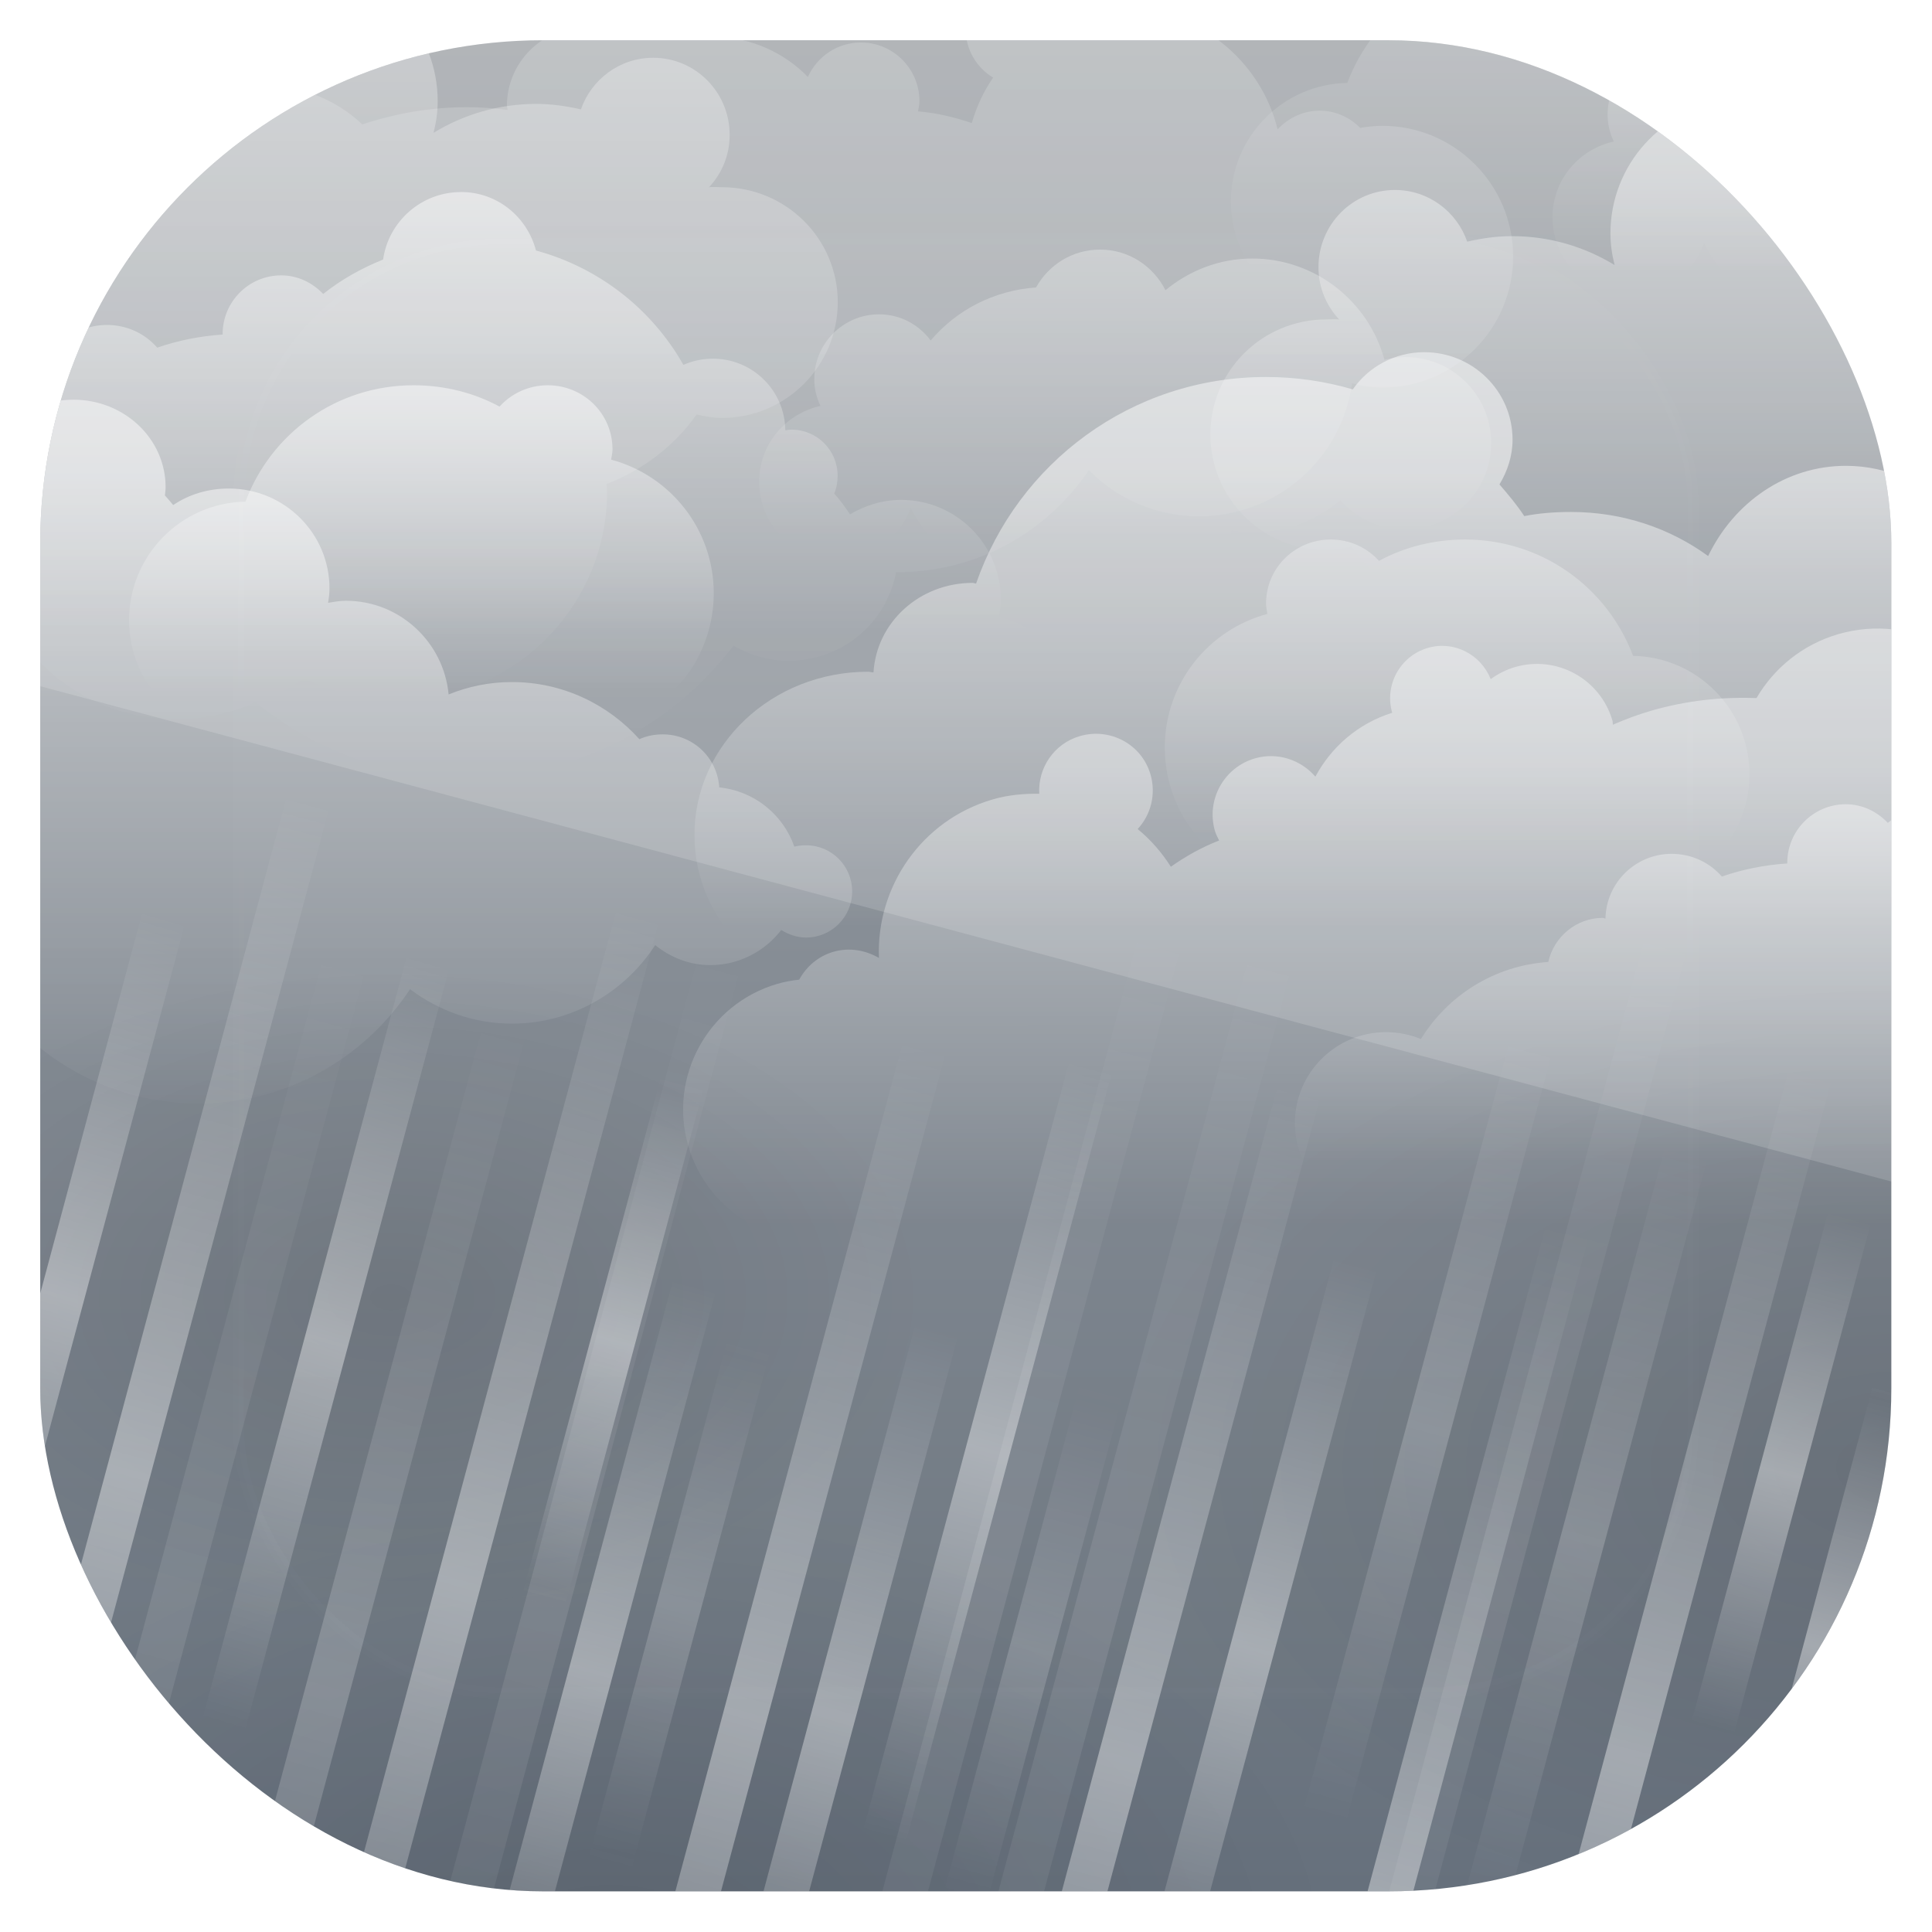 <?xml version="1.0" encoding="UTF-8" standalone="no"?>
<!-- Created with Inkscape (http://www.inkscape.org/) -->
<svg id="svg11037" xmlns:rdf="http://www.w3.org/1999/02/22-rdf-syntax-ns#" xmlns="http://www.w3.org/2000/svg" height="96" width="96" version="1.1" xmlns:cc="http://creativecommons.org/ns#" xmlns:xlink="http://www.w3.org/1999/xlink" xmlns:dc="http://purl.org/dc/elements/1.1/">
 <defs id="defs11039">
  <clipPath id="clipPath3009" clipPathUnits="userSpaceOnUse">
   <path id="path3011" style="opacity:.15;fill:#fff" d="m-2 956.36h-96v33.562l96 25.687v-59.25z"/>
  </clipPath>
  <linearGradient id="linearGradient3617" y2="5.988" gradientUnits="userSpaceOnUse" y1="90" x2="48" x1="48">
   <stop id="stop3702" style="stop-color:#66707c" offset="0"/>
   <stop id="stop3704" style="stop-color:#a4a8ac" offset="1"/>
  </linearGradient>
  <clipPath id="clipPath4076">
   <rect id="rect4078" style="fill:#f0f" rx="6" ry="6" height="84" width="84" y="6" x="6"/>
  </clipPath>
  <radialGradient id="radialGradient5156" gradientUnits="userSpaceOnUse" cy="70.319" cx="49.422" gradientTransform="matrix(1 0 0 .618 0 26.859)" r="21.228">
   <stop id="stop4866" offset="0"/>
   <stop id="stop4868" style="stop-opacity:0" offset="1"/>
  </radialGradient>
  <linearGradient id="linearGradient5009" x1="42.818" xlink:href="#linearGradient4810" spreadMethod="reflect" gradientUnits="userSpaceOnUse" y1="66.94" x2="43.27" y2="35.276"/>
  <linearGradient id="linearGradient4810">
   <stop id="stop4812" style="stop-color:#fff" offset="0"/>
   <stop id="stop4814" style="stop-color:#fff;stop-opacity:0" offset="1"/>
  </linearGradient>
  <linearGradient id="linearGradient4906" x1="49.649" xlink:href="#linearGradient4810" spreadMethod="reflect" gradientUnits="userSpaceOnUse" y1="69.251" x2="49.649" y2="51.033"/>
  <linearGradient id="linearGradient4900" x1="73.867" xlink:href="#linearGradient4810" spreadMethod="reflect" gradientUnits="userSpaceOnUse" y1="66.903" x2="73.867" y2="35.249"/>
  <linearGradient id="linearGradient4892" x1="97.049" xlink:href="#linearGradient4810" spreadMethod="reflect" gradientUnits="userSpaceOnUse" y1="60.691" gradientTransform="translate(-.966 .259)" x2="97.049" y2="28.449"/>
  <linearGradient id="linearGradient4896" x1="87.27" xlink:href="#linearGradient4810" spreadMethod="reflect" gradientUnits="userSpaceOnUse" y1="70.558" x2="87.27" y2="38.526"/>
  <linearGradient id="linearGradient4890" x1="27.484" xlink:href="#linearGradient4810" spreadMethod="reflect" gradientUnits="userSpaceOnUse" y1="63.802" gradientTransform="translate(-.448 2.191)" x2="27.484" y2="31.981"/>
  <linearGradient id="linearGradient4910" x1="34.176" xlink:href="#linearGradient4810" spreadMethod="reflect" gradientUnits="userSpaceOnUse" y1="57.868" x2="34.689" y2="39.915"/>
  <linearGradient id="linearGradient4902" x1="64.448" xlink:href="#linearGradient4810" spreadMethod="reflect" gradientUnits="userSpaceOnUse" y1="54.933" x2="64.448" y2="36.758"/>
  <linearGradient id="linearGradient4894" x1="99.48" xlink:href="#linearGradient4810" spreadMethod="reflect" gradientUnits="userSpaceOnUse" y1="46.581" x2="99.48" y2="34.626"/>
  <linearGradient id="linearGradient3222" x1="34.176" xlink:href="#linearGradient4810" spreadMethod="reflect" gradientUnits="userSpaceOnUse" y1="57.868" gradientTransform="translate(-12.109 1.174)" x2="34.689" y2="39.915"/>
  <linearGradient id="linearGradient3998" x1="42.818" xlink:href="#linearGradient4810" spreadMethod="reflect" gradientUnits="userSpaceOnUse" y1="66.94" gradientTransform="translate(-4.502 6.383)" x2="43.27" y2="35.276"/>
  <linearGradient id="linearGradient4002" x1="56.461" xlink:href="#linearGradient4810" spreadMethod="reflect" gradientUnits="userSpaceOnUse" y1="56.037" gradientTransform="translate(12.247 7.071)" x2="56.461" y2="44.44"/>
  <linearGradient id="linearGradient4006" x1="56.461" xlink:href="#linearGradient4810" spreadMethod="reflect" gradientUnits="userSpaceOnUse" y1="56.037" gradientTransform="translate(47.021 -2.246)" x2="56.461" y2="44.44"/>
  <linearGradient id="linearGradient4010" x1="49.649" xlink:href="#linearGradient4810" spreadMethod="reflect" gradientUnits="userSpaceOnUse" y1="69.251" gradientTransform="translate(33.858 -20.46)" x2="49.649" y2="51.033"/>
  <linearGradient id="linearGradient4014" x1="49.649" xlink:href="#linearGradient4810" spreadMethod="reflect" gradientUnits="userSpaceOnUse" y1="69.251" gradientTransform="translate(41.914 -17.442)" x2="49.649" y2="51.033"/>
  <linearGradient id="linearGradient4018" x1="64.448" xlink:href="#linearGradient4810" spreadMethod="reflect" gradientUnits="userSpaceOnUse" y1="54.933" gradientTransform="translate(-3.656 13.403)" x2="64.448" y2="36.758"/>
  <linearGradient id="linearGradient4022" x1="56.461" xlink:href="#linearGradient4810" spreadMethod="reflect" gradientUnits="userSpaceOnUse" y1="56.037" gradientTransform="translate(-9.729 -1.534)" x2="56.461" y2="44.44"/>
  <linearGradient id="linearGradient4026" x1="56.461" xlink:href="#linearGradient4810" spreadMethod="reflect" gradientUnits="userSpaceOnUse" y1="56.037" gradientTransform="translate(-3.725 9.28)" x2="56.461" y2="44.44"/>
  <linearGradient id="linearGradient4030" x1="73.867" xlink:href="#linearGradient4810" spreadMethod="reflect" gradientUnits="userSpaceOnUse" y1="66.903" gradientTransform="translate(-2.778 -6.503)" x2="73.867" y2="35.249"/>
  <linearGradient id="linearGradient4034" x1="73.867" xlink:href="#linearGradient4810" spreadMethod="reflect" gradientUnits="userSpaceOnUse" y1="66.903" gradientTransform="translate(-43.347 4.368)" x2="73.867" y2="35.249"/>
  <linearGradient id="linearGradient4038" x1="73.867" xlink:href="#linearGradient4810" spreadMethod="reflect" gradientUnits="userSpaceOnUse" y1="66.903" gradientTransform="translate(-26.926 -.032)" x2="73.867" y2="35.249"/>
  <linearGradient id="linearGradient4042" x1="73.867" xlink:href="#linearGradient4810" spreadMethod="reflect" gradientUnits="userSpaceOnUse" y1="66.903" gradientTransform="translate(14.35 -12.127)" x2="73.867" y2="35.249"/>
  <linearGradient id="linearGradient4046" x1="73.867" xlink:href="#linearGradient4810" spreadMethod="reflect" gradientUnits="userSpaceOnUse" y1="66.903" gradientTransform="translate(-7.866 -6.175)" x2="73.867" y2="35.249"/>
  <linearGradient id="linearGradient4054" x1="42.818" xlink:href="#linearGradient4810" spreadMethod="reflect" gradientUnits="userSpaceOnUse" y1="66.94" gradientTransform="translate(14.11 2.431)" x2="43.27" y2="35.276"/>
  <linearGradient id="linearGradient4058" x1="49.649" xlink:href="#linearGradient4810" spreadMethod="reflect" gradientUnits="userSpaceOnUse" y1="69.251" gradientTransform="translate(28.719 -8.73)" x2="49.649" y2="51.033"/>
  <linearGradient id="linearGradient3984" x1="76.758" xlink:href="#linearGradient4810" gradientUnits="userSpaceOnUse" y1="27.41" gradientTransform="matrix(-1 0 0 1 88.942 -20.675)" x2="76.758" y2="56.865"/>
  <linearGradient id="linearGradient3860-8-4" x1="46.77" xlink:href="#linearGradient4810" gradientUnits="userSpaceOnUse" y1="78.496" gradientTransform="translate(10 -63)" x2="46.77" y2="91.666"/>
  <linearGradient id="linearGradient3953-72" x1="75.918" xlink:href="#linearGradient4810" gradientUnits="userSpaceOnUse" y1="63.139" gradientTransform="translate(-5 -60)" x2="75.918" y2="76.55"/>
  <linearGradient id="linearGradient3852-0-0" x1="29.3" xlink:href="#linearGradient4810" gradientUnits="userSpaceOnUse" y1="52.948" gradientTransform="matrix(-1 0 0 1 96.25 -27)" x2="29.3" y2="73.401"/>
  <linearGradient id="linearGradient4104" x1="38.535" xlink:href="#linearGradient4810" gradientUnits="userSpaceOnUse" y1="8.633" gradientTransform="translate(-1.977 -5.023)" x2="38.535" y2="44.721"/>
  <linearGradient id="linearGradient3844-1-5" x1="35.838" xlink:href="#linearGradient4810" gradientUnits="userSpaceOnUse" y1="56.924" gradientTransform="translate(-23,-31)" x2="35.838" y2="86.111"/>
  <linearGradient id="linearGradient3828-0-06" x1="45.967" xlink:href="#linearGradient4810" gradientUnits="userSpaceOnUse" y1="18.874" gradientTransform="translate(-24.723 -5.767)" x2="45.967" y2="38.688"/>
  <linearGradient id="linearGradient3836-6" x1="76.758" xlink:href="#linearGradient4810" gradientUnits="userSpaceOnUse" y1="27.41" gradientTransform="translate(12.348 -14.675)" x2="76.758" y2="44.915"/>
  <linearGradient id="linearGradient3872-4" x1="39.819" xlink:href="#linearGradient4810" gradientUnits="userSpaceOnUse" y1="13.056" gradientTransform="matrix(-.96 .279 .279 .96 101.44 15.295)" x2="45.634" y2="33.077"/>
  <linearGradient id="linearGradient3868-5-2" x1="75.918" xlink:href="#linearGradient4810" gradientUnits="userSpaceOnUse" y1="63.139" gradientTransform="translate(-55 -41)" x2="75.918" y2="76.55"/>
  <linearGradient id="linearGradient4209" x1="46.77" xlink:href="#linearGradient4810" gradientUnits="userSpaceOnUse" y1="78.496" gradientTransform="translate(46 -75)" x2="46.77" y2="91.666"/>
  <linearGradient id="linearGradient4238-9" x1="75.918" xlink:href="#linearGradient4810" gradientUnits="userSpaceOnUse" y1="63.139" gradientTransform="matrix(-1 0 0 1 148.59 -34)" x2="75.918" y2="76.55"/>
  <linearGradient id="linearGradient4106" x1="45.967" xlink:href="#linearGradient4810" gradientUnits="userSpaceOnUse" y1="18.874" gradientTransform="translate(46.277 18.233)" x2="45.967" y2="38.688"/>
  <linearGradient id="linearGradient3613" y2="138.66" gradientUnits="userSpaceOnUse" y1="20.221" x2="48" x1="48">
   <stop id="stop3739" style="stop-color:#fff" offset="0"/>
   <stop id="stop3741" style="stop-color:#fff;stop-opacity:0" offset="1"/>
  </linearGradient>
  <clipPath id="clipPath3613">
   <rect id="rect3615" style="fill:#fff" rx="6" ry="6" height="84" width="84" y="6" x="6"/>
  </clipPath>
  <filter id="filter3794" width="1.384" y="-.192" x="-.192" height="1.384" color-interpolation-filters="sRGB">
   <feGaussianBlur id="feGaussianBlur3796" stdDeviation="5.28"/>
  </filter>
  <clipPath id="clipPath3458" clipPathUnits="userSpaceOnUse">
   <rect id="rect3460" style="fill:url(#linearGradient3462)" rx="22.826" ry="22.826" height="84" width="84" y="6" x="6"/>
  </clipPath>
  <linearGradient id="linearGradient3462" x1="48" gradientUnits="userSpaceOnUse" y1="962.62" gradientTransform="matrix(1.05 0 0 1.05 -2.4 -1006.6)" x2="48" y2="1046.1">
   <stop id="stop3797" style="stop-color:#13a6fd" offset="0"/>
   <stop id="stop3799" style="stop-color:#2975b6" offset="1"/>
  </linearGradient>
 </defs>
 <g id="layer1" transform="translate(0 -956.36)">
  <g id="g3132" transform="matrix(1.095 0 0 1.095 -4.571 951.79)" clip-path="url(#clipPath3458)">
   <g id="layer1-7">
    <rect id="rect2419" style="fill:url(#linearGradient3617)" rx="6" ry="6" height="84" width="84" y="6" x="6"/>
   </g>
   <g id="layer4">
    <g id="g4062" clip-path="url(#clipPath4076)">
     <path id="path4876" style="opacity:.1;color:#000000;fill:url(#radialGradient5156)" transform="matrix(1.681 0 0 1.681 7.214 -47.445)" d="m70.651 70.319a21.228 13.12 0 1 1 -42.457 0 21.228 13.12 0 1 1 42.457 0z"/>
     <path id="path4880" style="opacity:.1;color:#000000;fill:url(#radialGradient5156)" transform="matrix(1.611 0 0 1.611 -47.716 -20.258)" d="m70.651 70.319a21.228 13.12 0 1 1 -42.457 0 21.228 13.12 0 1 1 42.457 0z"/>
     <path id="path4872" style="opacity:.1;color:#000000;fill:url(#radialGradient5156)" transform="matrix(1.138 0 0 1.138 -34.32 -16.97)" d="m70.651 70.319a21.228 13.12 0 1 1 -42.457 0 21.228 13.12 0 1 1 42.457 0z"/>
     <rect id="rect4800" style="opacity:.4;color:#000000;fill:url(#linearGradient5009)" transform="rotate(15)" height="64" width="2" y="34.94" x="42.818"/>
     <rect id="rect4818" style="opacity:.4;color:#000000;fill:url(#linearGradient4906)" transform="rotate(15)" height="36" width="2" y="51.251" x="49.649"/>
     <rect id="rect4822" style="opacity:.4;color:#000000;fill:url(#linearGradient4900)" transform="rotate(15)" height="64" width="2" y="34.903" x="73.867"/>
     <rect id="rect4826" style="opacity:.4;color:#000000;fill:url(#linearGradient4892)" transform="rotate(15)" height="64" width="2" y="28.95" x="96.083"/>
     <rect id="rect4830" style="opacity:.4;color:#000000;fill:url(#linearGradient4896)" transform="rotate(15)" height="64" width="2" y="38.558" x="87.27"/>
     <rect id="rect4834" style="opacity:.4;color:#000000;fill:url(#linearGradient4890)" transform="rotate(15)" height="64" width="2" y="33.993" x="27.035"/>
     <rect id="rect4842" style="opacity:.4;color:#000000;fill:url(#linearGradient4910)" transform="rotate(15)" height="36" width="2" y="39.868" x="34.176"/>
     <rect id="rect4846" style="opacity:.4;color:#000000;fill:url(#linearGradient4902)" transform="rotate(15)" height="36" width="2" y="36.933" x="64.448"/>
     <rect id="rect4854" style="opacity:.4;color:#000000;fill:url(#linearGradient4894)" transform="rotate(15)" height="24" width="2" y="34.581" x="99.48"/>
     <rect id="rect3220" style="opacity:.4;color:#000000;fill:url(#linearGradient3222)" transform="rotate(15)" height="36" width="2" y="41.042" x="22.067"/>
     <rect id="rect3224" style="opacity:.2;color:#000000;fill:url(#linearGradient3998)" transform="rotate(15)" height="64" width="2" y="41.322" x="38.317"/>
     <rect id="rect4000" style="opacity:.18;color:#000000;fill:url(#linearGradient4002)" transform="rotate(15)" height="24" width="2" y="51.108" x="68.709"/>
     <rect id="rect4004" style="opacity:.4;color:#000000;fill:url(#linearGradient4006)" transform="rotate(15)" height="24" width="2" y="41.791" x="103.48"/>
     <rect id="rect4008" style="opacity:.2;color:#000000;fill:url(#linearGradient4010)" transform="rotate(15)" height="36" width="2" y="30.79" x="83.507"/>
     <rect id="rect4012" style="opacity:.2;color:#000000;fill:url(#linearGradient4014)" transform="rotate(15)" height="36" width="2" y="33.808" x="91.563"/>
     <rect id="rect4016" style="opacity:.4;color:#000000;fill:url(#linearGradient4018)" transform="rotate(15)" height="36" width="2" y="50.336" x="60.792"/>
     <rect id="rect4020" style="opacity:.4;color:#000000;fill:url(#linearGradient4022)" transform="rotate(15)" height="24" width="2" y="42.503" x="46.733"/>
     <rect id="rect4024" style="opacity:.2;color:#000000;fill:url(#linearGradient4026)" transform="rotate(15)" height="24" width="2" y="53.318" x="52.736"/>
     <rect id="rect4028" style="opacity:.1;color:#000000;fill:url(#linearGradient4030)" transform="rotate(15)" height="64" width="2" y="28.4" x="71.089"/>
     <rect id="rect4032" style="opacity:.1;color:#000000;fill:url(#linearGradient4034)" transform="rotate(15)" height="64" width="2" y="39.27" x="30.52"/>
     <rect id="rect4036" style="opacity:.1;color:#000000;fill:url(#linearGradient4038)" transform="rotate(15)" height="64" width="2" y="34.871" x="46.941"/>
     <rect id="rect4040" style="opacity:.1;color:#000000;fill:url(#linearGradient4042)" transform="rotate(15)" height="64" width="2" y="22.775" x="88.217"/>
     <rect id="rect4044" style="opacity:.1;color:#000000;fill:url(#linearGradient4046)" transform="rotate(15)" height="64" width="2" y="28.728" x="66.001"/>
     <rect id="rect4052" style="opacity:.4;color:#000000;fill:url(#linearGradient4054)" transform="rotate(15)" height="64" width="2" y="37.371" x="56.928"/>
     <rect id="rect4056" style="opacity:.4;color:#000000;fill:url(#linearGradient4058)" transform="rotate(15)" height="36" width="2" y="42.52" x="78.368"/>
     <path id="path4203" style="opacity:.3;color:#000000;fill:url(#linearGradient3984)" d="m18.661 2.763c3.026 0.307 5.375 2.893 5.375 6 0 0.502-0.071 0.971-0.188 1.438 1.356-0.829 2.951-1.312 4.656-1.312 0.697 0 1.38 0.099 2.031 0.25 0.475-1.363 1.757-2.344 3.281-2.344 1.927 0 3.469 1.573 3.469 3.5 0 0.923-0.352 1.751-0.938 2.375 0.196-0.022 0.391 0 0.594 0 2.891 0 5.25 2.328 5.25 5.219s-2.359 5.25-5.25 5.25c-0.404 0-0.779-0.07-1.156-0.156-1.012 1.427-2.436 2.519-4.094 3.156 0.004 0.115 0.031 0.227 0.031 0.344 0 5.242-4.258 9.469-9.5 9.469-1.53 0-2.97-0.357-4.25-1-2.625 1.783-5.806 2.844-9.219 2.844-6.839 0-12.693-4.205-15.156-10.156-4.785-0.597-8.5-4.647-8.5-9.594 0-5.357 4.33-9.719 9.688-9.719 1.159 0 2.282 0.221 3.312 0.594 0.854-0.731 1.789-1.393 2.781-1.938-0.083-0.233-0.156-0.488-0.156-0.75 0-1.233 1.017-2.219 2.25-2.219 0.948 0 1.77 0.572 2.094 1.406 1.057-0.243 2.157-0.406 3.281-0.438 0.31-1.286 1.463-2.219 2.844-2.219 1.174 0 2.189 0.69 2.656 1.688 1.079-1.054 2.554-1.688 4.188-1.688 0.207 0 0.423-0.02 0.625 0z"/>
     <path id="path3724" style="opacity:.3;color:#000000;fill:url(#linearGradient3860-8-4)" d="m54.094 15.5c-1.259 0-2.334 0.692-2.906 1.719-1.918 0.133-3.611 1.025-4.781 2.406-0.534-0.72-1.378-1.188-2.344-1.188-1.619 0-2.938 1.319-2.938 2.938 0 0.444 0.104 0.841 0.281 1.219-1.589 0.357-2.781 1.741-2.781 3.438 0 1.966 1.566 3.562 3.531 3.562 1.544 0 2.851-1 3.344-2.375 1.141 2.241 3.467 3.781 6.155 3.781 1.095 0 2.142-0.265 3.062-0.719 0.572 0.527 1.348 0.844 2.188 0.844 1.657 0 2.985-1.264 3.156-2.875 0.309 0.047 0.615 0.094 0.938 0.094 1.517 0 2.921-0.565 4-1.469 0.716 0.81 1.771 1.312 2.938 1.312 2.158 0 3.906-1.748 3.906-3.906 0-2.158-1.748-3.906-3.906-3.906-0.316 0-0.643 0.054-0.938 0.125-0.716-2.64-3.134-4.594-6-4.594-1.501 0-2.864 0.551-3.938 1.438-0.552-1.092-1.661-1.844-2.968-1.844z"/>
     <path id="path3874" style="opacity:.2;color:#000000;fill:url(#linearGradient3953-72)" d="m72.938 2.656c-3.501 0-6.464 2.186-7.625 5.281-2.923 0.052-5.281 2.44-5.281 5.375 0 2.968 2.407 5.375 5.375 5.375 1.175 0 2.24-0.391 3.125-1.031 1.274 0.821 2.778 1.312 4.406 1.312 0.412 0 0.823-0.035 1.219-0.094 0.461 0.558 1.157 0.938 1.938 0.938 1.11 0 2.043-0.72 2.375-1.719 0.573 0.172 1.183 0.281 1.812 0.281 3.469 0 6.281-2.812 6.281-6.281 0-2.905-1.978-5.345-4.656-6.062 0.025-0.153 0.062-0.309 0.062-0.469 0-1.619-1.319-2.906-2.938-2.906-0.866 0-1.651 0.371-2.188 0.969-1.157-0.628-2.497-0.968-3.906-0.968z"/>
     <path id="path3646" style="opacity:.5;color:#000000;fill:url(#linearGradient3852-0-0)" d="m68.812 20.156c2.197 0 4 1.772 4 3.969 0 0.748-0.235 1.434-0.594 2.031 0.396 0.462 0.791 0.925 1.125 1.438 0.682-0.136 1.401-0.188 2.125-0.188 2.342 0 4.486 0.739 6.219 2 1.175-2.437 3.529-4.094 6.25-4.094 3.893 0 7.062 3.393 7.062 7.594 0 1.912-0.671 3.664-1.75 5 1.429 1.65 2.312 3.8 2.312 6.125 0 5.242-4.385 9.469-9.781 9.469-1.879 0-3.635-0.513-5.125-1.406-1.159 1.315-2.67 2.351-4.375 2.906-2.579 2.694-6.226 4.375-10.25 4.375-4.297 0-8.152-1.917-10.75-4.938-1.905-0.366-3.628-1.272-5.031-2.5-0.156 0.011-0.31 0.031-0.469 0.031-2.11 0-3.986-1.022-5.156-2.594-0.347 0.044-0.703 0.094-1.062 0.094-4.355 0-7.875-3.321-7.875-7.406 0-4.085 3.52-7.406 7.875-7.406 0.084 0 0.167 0.029 0.25 0.031 0.138-2.271 2.084-4.062 4.5-4.062 0.055 0 0.102 0.029 0.156 0.031 1.891-5.466 7.047-9.375 13.156-9.375 1.366 0 2.689 0.197 3.938 0.562 0.719-1.026 1.902-1.688 3.25-1.688z"/>
     <path id="path3686" style="opacity:.2;color:#000000;fill:url(#linearGradient4104)" d="m50.585 2.914c-1.426 0-2.594 1.136-2.594 2.562 0 0.942 0.496 1.768 1.25 2.219-0.43 0.623-0.752 1.318-0.969 2.062-0.78-0.265-1.587-0.458-2.438-0.531 0.028-0.154 0.062-0.307 0.062-0.469 0-1.465-1.192-2.656-2.656-2.656-1.073 0-1.989 0.646-2.406 1.562-1.062-1.086-2.526-1.778-4.156-1.812 0-1.31-1.065-2.375-2.375-2.375-1.234 0-2.229 0.952-2.344 2.156-0.377-0.136-0.795-0.219-1.219-0.219-1.966 0-3.562 1.597-3.562 3.562 0 0.064 0.028 0.124 0.031 0.188-0.608-0.078-1.217-0.125-1.844-0.125-1.669 0-3.248 0.285-4.75 0.781-1.139-1.08-2.682-1.75-4.375-1.75-3.507 0-6.344 2.836-6.344 6.344 0 0.526 0.067 1.042 0.188 1.531-2.156 0.282-3.812 2.111-3.812 4.344 0 0.438 0.068 0.85 0.188 1.25-0.218 0.19-0.427 0.383-0.625 0.594-0.876-0.75-2.014-1.219-3.281-1.219-2.736 0-4.938 2.129-4.938 4.75s2.201 4.75 4.938 4.75c0.411 0 0.806-0.066 1.188-0.156 0.961 3.771 4.366 6.562 8.438 6.562 1.28 0 2.499-0.286 3.594-0.781 2.622 2.144 5.943 3.438 9.594 3.438 4.933 0 9.314-2.361 12.094-6 0.734 0.43 1.588 0.688 2.5 0.688 2.427 0 4.45-1.727 4.875-4.031 0.031 0 0.063 0 0.094 0 3.613 0 6.775-1.841 8.656-4.625 1.268 1.3 3.041 2.094 5 2.094 3.537 0 6.481-2.619 6.938-6.031 0.446 0.107 0.896 0.188 1.375 0.188 3.276 0 5.938-2.661 5.938-5.938s-2.661-5.938-5.938-5.938c-0.342 0-0.674 0.038-1 0.094-0.492-0.49-1.135-0.781-1.844-0.781-0.733 0-1.408 0.323-1.906 0.844-0.775-3.132-3.596-5.469-6.969-5.469-0.734 0-1.427 0.139-2.094 0.344-0.266-1.143-1.276-2-2.5-2z"/>
     <path id="path3739" style="opacity:.5;color:#000000;fill:url(#linearGradient3844-1-5)" d="m7.5 22.312c-0.95 0-1.829 0.306-2.531 0.812-0.58-0.089-1.176-0.156-1.781-0.156-2.644 0-5.05 0.916-7 2.406-0.225-0.036-0.452-0.062-0.688-0.062-2.312 0-4.188 1.772-4.188 3.969 0 0.824 0.267 1.584 0.719 2.219-0.268 0.978-0.406 2-0.406 3.062 0 1.073 0.133 2.107 0.406 3.094-0.62-0.279-1.307-0.438-2.031-0.438-2.736 0-4.938 2.201-4.938 4.938s2.201 4.969 4.938 4.969c0.366 0 0.719-0.05 1.062-0.125-0.001 0.041 0 0.084 0 0.125 0 4.317 3.496 7.812 7.812 7.812 2.786 0 5.21-1.462 6.594-3.656 2.041 1.841 4.754 2.969 7.719 2.969 4.015 0 7.533-2.072 9.594-5.188 1.294 0.971 2.882 1.562 4.625 1.562 2.725 0 5.119-1.435 6.5-3.562 0.693 0.556 1.542 0.906 2.5 0.906 1.309 0 2.479-0.629 3.219-1.594 0.323 0.203 0.715 0.344 1.125 0.344 1.156 0 2.094-0.937 2.094-2.094s-0.937-2.094-2.094-2.094c-0.181 0-0.364 0.019-0.531 0.062-0.508-1.456-1.82-2.527-3.407-2.688-0.086-1.348-1.192-2.406-2.562-2.406-0.381 0-0.737 0.07-1.062 0.219-1.418-1.583-3.488-2.594-5.781-2.594-1.024 0-1.98 0.201-2.875 0.562-0.224-2.373-2.224-4.25-4.656-4.25-0.28 0-0.546 0.047-0.812 0.094 0.032-0.218 0.062-0.43 0.062-0.656 0-2.505-2.057-4.531-4.562-4.531-0.939 0-1.807 0.261-2.531 0.75-0.125-0.148-0.243-0.296-0.375-0.438 0.012-0.123 0.031-0.249 0.031-0.375 0-2.197-1.875-3.969-4.188-3.969z"/>
     <path id="path3772" style="opacity:.5;color:#000000;fill:url(#linearGradient3828-0-06)" d="m25.09 12.889c-1.795 0-3.287 1.335-3.531 3.062-0.99 0.398-1.896 0.908-2.719 1.562-0.483-0.508-1.149-0.844-1.906-0.844-1.465 0-2.656 1.192-2.656 2.656 0 0.011-0 0.021 0 0.031-1.036 0.068-2.027 0.267-2.969 0.594-0.55-0.637-1.373-1.031-2.281-1.031-1.637 0-2.967 1.308-3 2.938-0.043-0.002-0.081-0.031-0.125-0.031-1.204 0-2.223 0.87-2.469 2-2.454 0.166-4.563 1.52-5.781 3.5-0.493-0.208-1.025-0.312-1.594-0.312-2.274 0-4.125 1.851-4.125 4.125s1.851 4.094 4.125 4.094c0.534 0 1.032-0.096 1.5-0.281 1.286 2.183 3.658 3.625 6.375 3.625 0.878 0 1.719-0.157 2.5-0.438 2.086 2.41 5.156 3.938 8.594 3.938 3.574 0 6.758-1.641 8.844-4.219 1.215 1.383 2.983 2.281 4.969 2.281 1.545 0 2.967-0.552 4.094-1.438 1.058 0.549 2.257 0.875 3.531 0.875 1.549 0 2.981-0.461 4.188-1.25 0.498 0.257 1.057 0.406 1.656 0.406 1.743 0 3.213-1.236 3.562-2.875 0.236 1.54 1.55 2.719 3.156 2.719 1.773 0 3.219-1.415 3.219-3.188 0-1.615-1.197-2.962-2.75-3.188 0.046-0.259 0.094-0.541 0.094-0.812 0-2.505-2.026-4.531-4.531-4.531-0.84 0-1.638 0.258-2.312 0.656-0.224-0.32-0.45-0.656-0.719-0.938 0.106-0.25 0.156-0.523 0.156-0.812 0-1.156-0.937-2.094-2.094-2.094-0.093 0-0.191 0.019-0.281 0.031-0.017-1.797-1.48-3.25-3.281-3.25-0.477 0-0.935 0.098-1.344 0.281-1.425-2.523-3.828-4.415-6.688-5.188-0.401-1.526-1.754-2.656-3.406-2.656z"/>
     <path id="path3671" style="opacity:.4;color:#000000;fill:url(#linearGradient3836-6)" d="m82.629 8.763c-3.026 0.307-5.375 2.893-5.375 6 0 0.502 0.071 0.971 0.188 1.438-1.356-0.829-2.951-1.312-4.656-1.312-0.697 0-1.38 0.099-2.031 0.25-0.475-1.363-1.757-2.344-3.281-2.344-1.927 0-3.469 1.573-3.469 3.5 0 0.923 0.352 1.751 0.938 2.375-0.196-0.022-0.391 0-0.594 0-2.891 0-5.25 2.328-5.25 5.219s2.359 5.25 5.25 5.25c0.404 0 0.779-0.07 1.156-0.156 1.012 1.427 2.436 2.519 4.094 3.156-0.004 0.115-0.031 0.227-0.031 0.344 0 5.242 4.258 9.469 9.5 9.469 1.53 0 2.97-0.357 4.25-1 2.625 1.783 5.806 2.844 9.219 2.844 6.839 0 12.693-4.205 15.156-10.156 4.785-0.597 8.5-4.647 8.5-9.594 0-5.357-4.33-9.719-9.688-9.719-1.159 0-2.282 0.221-3.312 0.594-0.854-0.731-1.789-1.393-2.781-1.938 0.083-0.233 0.156-0.488 0.156-0.75 0-1.233-1.017-2.219-2.25-2.219-0.948 0-1.77 0.572-2.094 1.406-1.057-0.243-2.157-0.406-3.281-0.438-0.31-1.286-1.463-2.219-2.844-2.219-1.174 0-2.189 0.69-2.656 1.688-1.079-1.054-2.554-1.688-4.188-1.688-0.207 0-0.423-0.02-0.625 0z"/>
     <path id="path3870" style="opacity:.4;color:#000000;fill:url(#linearGradient3872-4)" d="m53.176 37.577c1.369-0.398 2.808 0.368 3.205 1.738 0.263 0.905 0.016 1.836-0.582 2.479 0.587 0.479 1.09 1.056 1.506 1.71 0.675-0.472 1.396-0.882 2.193-1.19-0.07-0.14-0.146-0.277-0.191-0.433-0.408-1.407 0.404-2.883 1.81-3.292 1.03-0.299 2.09 0.065 2.747 0.829 0.716-1.339 1.93-2.412 3.486-2.9-0.365-1.258 0.36-2.578 1.618-2.943 1.185-0.344 2.406 0.293 2.852 1.417 0.324-0.236 0.702-0.432 1.109-0.55 1.888-0.548 3.866 0.54 4.415 2.428 0.018 0.062 0.008 0.127 0.022 0.189 0.562-0.245 1.133-0.459 1.736-0.634 1.603-0.465 3.198-0.632 4.779-0.574 0.792-1.355 2.087-2.429 3.713-2.901 3.368-0.978 6.883 0.955 7.861 4.323 0.147 0.505 0.226 1.02 0.247 1.523 2.149-0.33 4.25 0.964 4.873 3.108 0.122 0.421 0.172 0.836 0.169 1.253 0.262 0.122 0.517 0.249 0.766 0.396 0.632-0.965 1.594-1.732 2.811-2.086 2.628-0.763 5.335 0.668 6.066 3.184 0.731 2.517-0.789 5.175-3.417 5.939-0.395 0.115-0.792 0.161-1.184 0.181 0.129 3.889-2.362 7.52-6.272 8.655-1.229 0.357-2.479 0.422-3.669 0.252-1.92 2.79-4.748 4.958-8.254 5.977-4.737 1.376-9.603 0.331-13.287-2.389-0.585 0.618-1.333 1.103-2.209 1.357-2.331 0.677-4.755-0.418-5.806-2.512-0.03 0.009-0.06 0.018-0.09 0.026-3.47 1.008-7.02 0.122-9.603-2.027-0.855 1.602-2.336 2.859-4.218 3.405-3.397 0.986-6.954-0.708-8.344-3.857-0.398 0.227-0.808 0.43-1.268 0.564-3.146 0.914-6.444-0.9-7.358-4.046-0.914-3.146 0.9-6.444 4.046-7.358 0.329-0.096 0.658-0.152 0.986-0.189 0.336-0.608 0.872-1.067 1.553-1.264 0.704-0.205 1.442-0.082 2.066 0.279-0.129-3.224 1.929-6.255 5.167-7.195 0.705-0.205 1.409-0.264 2.107-0.254-0.064-1.172 0.667-2.276 1.843-2.618z"/>
     <path id="path3713" style="opacity:.5;color:#000000;fill:url(#linearGradient3868-5-2)" d="m22.938 21.656c-3.501 0-6.464 2.186-7.625 5.281-2.923 0.052-5.281 2.44-5.281 5.375 0 2.968 2.407 5.375 5.375 5.375 1.175 0 2.24-0.391 3.125-1.031 1.274 0.821 2.778 1.312 4.406 1.312 0.412 0 0.823-0.035 1.219-0.094 0.461 0.558 1.157 0.938 1.938 0.938 1.11 0 2.043-0.72 2.375-1.719 0.573 0.172 1.183 0.281 1.812 0.281 3.469 0 6.281-2.812 6.281-6.281 0-2.905-1.978-5.345-4.656-6.062 0.025-0.153 0.062-0.309 0.062-0.469 0-1.619-1.319-2.906-2.938-2.906-0.866 0-1.651 0.371-2.188 0.969-1.157-0.628-2.497-0.969-3.906-0.969z"/>
     <path id="path4207" style="opacity:.3;color:#000000;fill:url(#linearGradient4209)" d="m90.094 3.5c-1.259 0-2.334 0.692-2.906 1.719-1.918 0.133-3.611 1.025-4.781 2.406-0.534-0.72-1.378-1.188-2.344-1.188-1.619 0-2.938 1.319-2.938 2.938 0 0.444 0.104 0.841 0.281 1.219-1.589 0.357-2.781 1.741-2.781 3.438 0 1.966 1.566 3.562 3.531 3.562 1.544 0 2.851-1 3.344-2.375 1.141 2.241 3.467 3.781 6.155 3.781 1.095 0 2.142-0.265 3.062-0.719 0.572 0.527 1.348 0.844 2.188 0.844 1.657 0 2.985-1.264 3.156-2.875 0.309 0.047 0.615 0.094 0.938 0.094 1.517 0 2.921-0.565 4-1.469 0.716 0.81 1.771 1.312 2.938 1.312 2.158 0 3.906-1.748 3.906-3.906 0-2.158-1.748-3.906-3.906-3.906-0.316 0-0.643 0.054-0.938 0.125-0.716-2.64-3.134-4.594-6-4.594-1.501 0-2.864 0.551-3.938 1.438-0.552-1.091-1.662-1.844-2.969-1.844z"/>
     <path id="path4236" style="opacity:.3;color:#000000;fill:url(#linearGradient4238-9)" d="m70.656 28.656c3.501 0 6.464 2.186 7.625 5.281 2.923 0.052 5.281 2.44 5.281 5.375 0 2.968-2.407 5.375-5.375 5.375-1.175 0-2.24-0.391-3.125-1.031-1.274 0.821-2.778 1.312-4.406 1.312-0.412 0-0.823-0.035-1.219-0.094-0.461 0.558-1.157 0.938-1.938 0.938-1.11 0-2.043-0.72-2.375-1.719-0.573 0.172-1.183 0.281-1.812 0.281-3.469 0-6.281-2.812-6.281-6.281 0-2.905 1.978-5.345 4.656-6.062-0.025-0.153-0.062-0.309-0.062-0.469 0-1.619 1.319-2.906 2.938-2.906 0.866 0 1.651 0.371 2.188 0.969 1.157-0.628 2.497-0.969 3.906-0.969z"/>
     <path id="path4240" style="opacity:.5;color:#000000;fill:url(#linearGradient4106)" d="m96.09 36.889c-1.795 0-3.287 1.335-3.531 3.062-0.99 0.398-1.896 0.908-2.719 1.562-0.483-0.508-1.149-0.844-1.906-0.844-1.465 0-2.656 1.192-2.656 2.656 0 0.011-0 0.021 0 0.031-1.036 0.068-2.027 0.267-2.969 0.594-0.55-0.637-1.373-1.031-2.281-1.031-1.637 0-2.967 1.308-3 2.938-0.043-0.002-0.081-0.031-0.125-0.031-1.204 0-2.223 0.87-2.469 2-2.454 0.166-4.563 1.52-5.781 3.5-0.493-0.208-1.025-0.312-1.594-0.312-2.274 0-4.125 1.851-4.125 4.125s1.851 4.094 4.125 4.094c0.534 0 1.032-0.096 1.5-0.281 1.286 2.183 3.658 3.625 6.375 3.625 0.878 0 1.719-0.157 2.5-0.438 2.086 2.41 5.156 3.938 8.594 3.938 3.574 0 6.758-1.641 8.844-4.219 1.215 1.383 2.983 2.281 4.969 2.281 1.545 0 2.967-0.552 4.094-1.438 1.058 0.549 2.257 0.875 3.531 0.875 1.549 0 2.981-0.461 4.188-1.25 0.498 0.257 1.057 0.406 1.656 0.406 1.743 0 3.213-1.236 3.562-2.875 0.236 1.54 1.55 2.719 3.156 2.719 1.773 0 3.219-1.415 3.219-3.188 0-1.615-1.197-2.962-2.75-3.188 0.046-0.259 0.094-0.541 0.094-0.812 0-2.505-2.026-4.531-4.531-4.531-0.84 0-1.638 0.258-2.312 0.656-0.224-0.32-0.45-0.656-0.719-0.938 0.106-0.25 0.156-0.523 0.156-0.812 0-1.156-0.937-2.094-2.094-2.094-0.093 0-0.191 0.019-0.281 0.031-0.017-1.797-1.48-3.25-3.281-3.25-0.477 0-0.935 0.098-1.344 0.281-1.425-2.523-3.828-4.415-6.688-5.188-0.401-1.526-1.754-2.656-3.406-2.656z"/>
    </g>
   </g>
   <g id="layer5">
    <rect id="rect3171" style="opacity:.1;filter:url(#filter3794);stroke:#fff;stroke-linecap:round;stroke-width:.5;fill:url(#linearGradient3613)" clip-path="url(#clipPath3613)" rx="12" ry="12" height="66" width="66" y="15" x="15"/>
   </g>
  </g>
  <rect id="rect3003" style="opacity:.15;fill:#fff" clip-path="url(#clipPath3009)" rx="25" ry="25" transform="translate(98)" width="92" y="958.36" x="-96" height="92"/>
 </g>
</svg>
